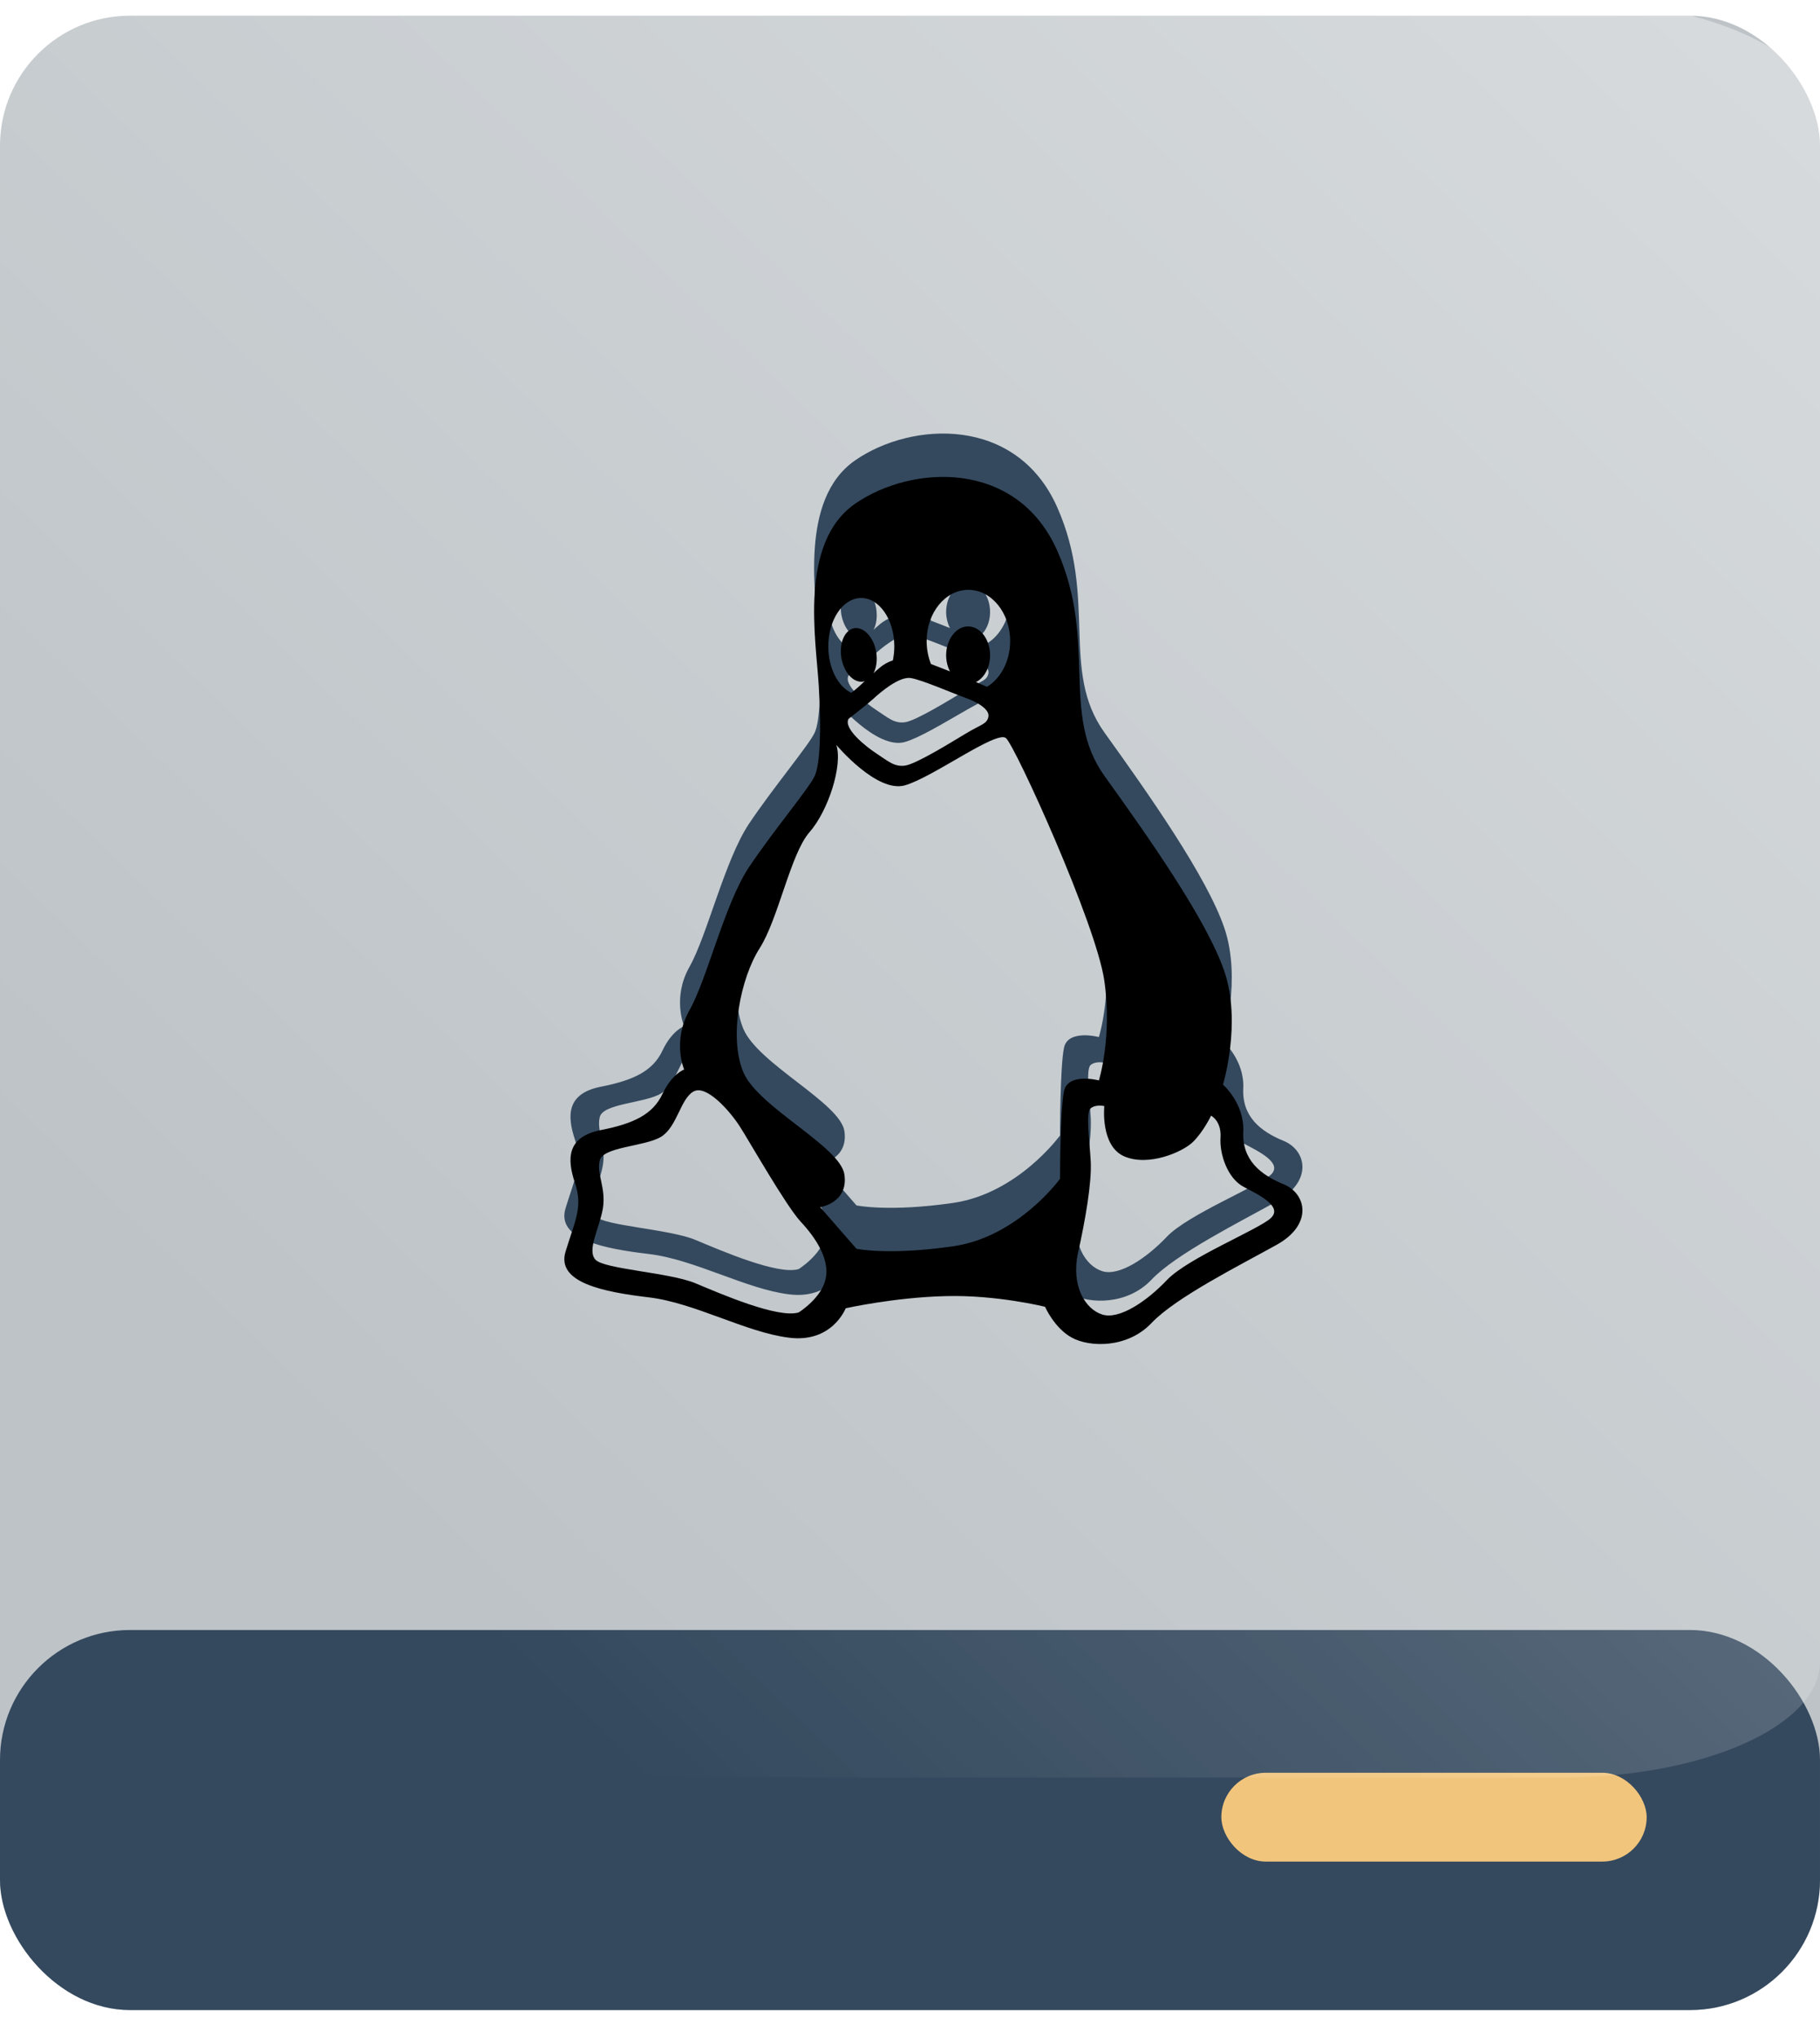 <?xml version="1.0" encoding="UTF-8"?>
<svg width="42px" height="47px" viewBox="0 0 42 47" version="1.1" xmlns="http://www.w3.org/2000/svg" xmlns:xlink="http://www.w3.org/1999/xlink">
    <!-- Generator: Sketch 48.2 (47327) - http://www.bohemiancoding.com/sketch -->
    <title>LinuxDisk</title>
    <desc>Created with Sketch.</desc>
    <defs>
        <linearGradient x1="17.386%" y1="82.507%" x2="100%" y2="0%" id="linearGradient-1">
            <stop stop-color="#FFFFFF" stop-opacity="0" offset="0%"></stop>
            <stop stop-color="#FFFFFF" stop-opacity="0.4" offset="100%"></stop>
        </linearGradient>
        <path d="M14.978,28.924 C16.033,29.05 17.218,29.733 18.21,29.854 C19.207,29.98 19.516,29.175 19.516,29.175 C19.516,29.175 20.638,28.924 21.817,28.895 C22.998,28.862 24.116,29.141 24.116,29.141 C24.116,29.141 24.333,29.637 24.737,29.854 C25.142,30.075 26.013,30.105 26.572,29.517 C27.131,28.924 28.624,28.178 29.462,27.711 C30.305,27.243 30.15,26.53 29.621,26.314 C29.091,26.097 28.658,25.755 28.691,25.1 C28.72,24.45 28.223,24.016 28.223,24.016 C28.223,24.016 28.658,22.585 28.253,21.4 C27.849,20.221 26.514,18.323 25.488,16.897 C24.462,15.467 25.333,13.815 24.399,11.704 C23.465,9.59 21.042,9.715 19.737,10.616 C18.431,11.517 18.831,13.752 18.894,14.812 C18.957,15.867 18.923,16.622 18.803,16.893 C18.682,17.168 17.84,18.169 17.28,19.007 C16.722,19.849 16.317,21.588 15.908,22.306 C15.508,23.019 15.788,23.669 15.788,23.669 C15.788,23.669 15.508,23.765 15.287,24.233 C15.07,24.695 14.637,24.916 13.856,25.067 C13.081,25.226 13.081,25.725 13.268,26.285 C13.456,26.843 13.268,27.156 13.051,27.869 C12.834,28.582 13.919,28.799 14.978,28.924 Z M25.943,25.671 C26.497,25.913 27.293,25.576 27.536,25.333 C27.777,25.092 27.948,24.733 27.948,24.733 C27.948,24.733 28.19,24.854 28.166,25.237 C28.14,25.626 28.332,26.18 28.695,26.372 C29.058,26.563 29.612,26.83 29.325,27.097 C29.032,27.364 27.414,28.015 26.93,28.523 C26.451,29.028 25.821,29.442 25.438,29.32 C25.05,29.199 24.712,28.67 24.878,27.895 C25.05,27.123 25.195,26.276 25.171,25.793 C25.145,25.309 25.05,24.658 25.171,24.562 C25.292,24.466 25.484,24.512 25.484,24.512 C25.484,24.512 25.388,25.43 25.943,25.671 Z M22.347,12.605 C22.881,12.605 23.311,13.135 23.311,13.786 C23.311,14.248 23.094,14.649 22.777,14.841 C22.697,14.808 22.614,14.77 22.522,14.732 C22.714,14.637 22.848,14.395 22.848,14.115 C22.848,13.749 22.622,13.448 22.339,13.448 C22.064,13.448 21.834,13.749 21.834,14.115 C21.834,14.248 21.868,14.382 21.922,14.486 C21.755,14.419 21.605,14.362 21.484,14.316 C21.421,14.157 21.384,13.977 21.384,13.786 C21.384,13.135 21.813,12.605 22.347,12.605 Z M21.025,14.64 C21.288,14.686 22.01,14.999 22.277,15.095 C22.543,15.187 22.839,15.358 22.81,15.528 C22.777,15.705 22.64,15.705 22.277,15.926 C21.918,16.142 21.134,16.626 20.883,16.659 C20.633,16.692 20.491,16.551 20.225,16.379 C19.958,16.204 19.457,15.795 19.583,15.579 C19.583,15.579 19.975,15.279 20.146,15.125 C20.316,14.966 20.758,14.591 21.025,14.64 Z M19.874,12.793 C20.295,12.793 20.638,13.294 20.638,13.911 C20.638,14.023 20.625,14.128 20.605,14.232 C20.5,14.265 20.395,14.32 20.295,14.407 C20.246,14.449 20.2,14.486 20.158,14.528 C20.225,14.403 20.25,14.224 20.22,14.036 C20.163,13.703 19.937,13.456 19.716,13.489 C19.494,13.527 19.362,13.832 19.415,14.169 C19.474,14.511 19.695,14.758 19.92,14.72 C19.933,14.716 19.945,14.712 19.958,14.707 C19.85,14.812 19.749,14.904 19.645,14.979 C19.341,14.837 19.115,14.412 19.115,13.911 C19.115,13.29 19.453,12.793 19.874,12.793 Z M17.531,20.871 C17.964,20.188 18.244,18.694 18.678,18.198 C19.115,17.702 19.453,16.646 19.299,16.18 C19.299,16.18 20.233,17.298 20.883,17.114 C21.535,16.926 22.998,15.838 23.215,16.025 C23.432,16.213 25.296,20.313 25.484,21.618 C25.672,22.923 25.359,23.92 25.359,23.92 C25.359,23.92 24.646,23.732 24.554,24.166 C24.462,24.603 24.462,26.189 24.462,26.189 C24.462,26.189 23.498,27.523 22.005,27.744 C20.513,27.961 19.765,27.803 19.765,27.803 L18.927,26.843 C18.927,26.843 19.579,26.747 19.487,26.093 C19.395,25.442 17.497,24.541 17.155,23.732 C16.813,22.923 17.092,21.555 17.531,20.871 Z M13.84,25.767 C13.915,25.447 14.882,25.447 15.254,25.221 C15.625,24.996 15.7,24.349 16,24.178 C16.296,24.003 16.842,24.625 17.068,24.975 C17.289,25.316 18.135,26.81 18.481,27.182 C18.831,27.556 19.153,28.053 19.052,28.499 C18.957,28.945 18.431,29.271 18.431,29.271 C17.96,29.416 16.647,28.849 16.05,28.599 C15.453,28.349 13.935,28.274 13.74,28.053 C13.539,27.827 13.836,27.331 13.915,26.86 C13.985,26.384 13.764,26.088 13.84,25.767 Z" id="path-2"></path>
        <filter x="-5.9%" y="-5.0%" width="111.7%" height="110.0%" filterUnits="objectBoundingBox" id="filter-3">
            <feGaussianBlur stdDeviation="0.5" in="SourceAlpha" result="shadowBlurInner1"></feGaussianBlur>
            <feOffset dx="0" dy="1" in="shadowBlurInner1" result="shadowOffsetInner1"></feOffset>
            <feComposite in="shadowOffsetInner1" in2="SourceAlpha" operator="arithmetic" k2="-1" k3="1" result="shadowInnerInner1"></feComposite>
            <feColorMatrix values="0 0 0 0 0   0 0 0 0 0   0 0 0 0 0  0 0 0 0.5 0" type="matrix" in="shadowInnerInner1"></feColorMatrix>
        </filter>
    </defs>
    <g id="Alt-1" stroke="none" stroke-width="1" fill="none" fill-rule="evenodd" transform="translate(-690, -886)">
        <g id="Icons" transform="translate(47, 14)">
            <g id="Disks" transform="translate(360, 673)">
                <g id="LinuxDisk" transform="translate(283, 199)">
                    <g id="linux-svgrepo-com">
                        <g id="Disk-Master">
                            <g>
                                <rect id="rect5355-1-0" fill="#BDC3C7" fill-rule="nonzero" x="0" y="0.362" width="42" height="46" rx="3"></rect>
                                <rect id="rect5355-2-0-2" fill="#34495E" fill-rule="nonzero" x="0" y="37.596" width="42" height="8.766" rx="3"></rect>
                                <rect id="rect5355-2-6-6-9" fill="#F2C57C" fill-rule="nonzero" x="28.185" y="40.889" width="9.815" height="2.048" rx="1.024"></rect>
                                <path d="M0,0 C0,11.132 0,26.273 0,38.326 C0,39.807 2.676,41 6,41 L36,41 C39.324,41 42,39.807 42,38.326 L42,2.674 C42,1.193 39.324,0 36,0 L0,0 Z" id="rect5355-1-3-9-4-8-1-2-6" fill="url(#linearGradient-1)" fill-rule="nonzero"></path>
                            </g>
                        </g>
                        <g id="Shape" fill-rule="nonzero">
                            <use fill="#34495E" fill-rule="evenodd" xlink:href="#path-2"></use>
                            <use fill="black" fill-opacity="1" filter="url(#filter-3)" xlink:href="#path-2"></use>
                        </g>
                    </g>
                </g>
            </g>
        </g>
    </g>
</svg>